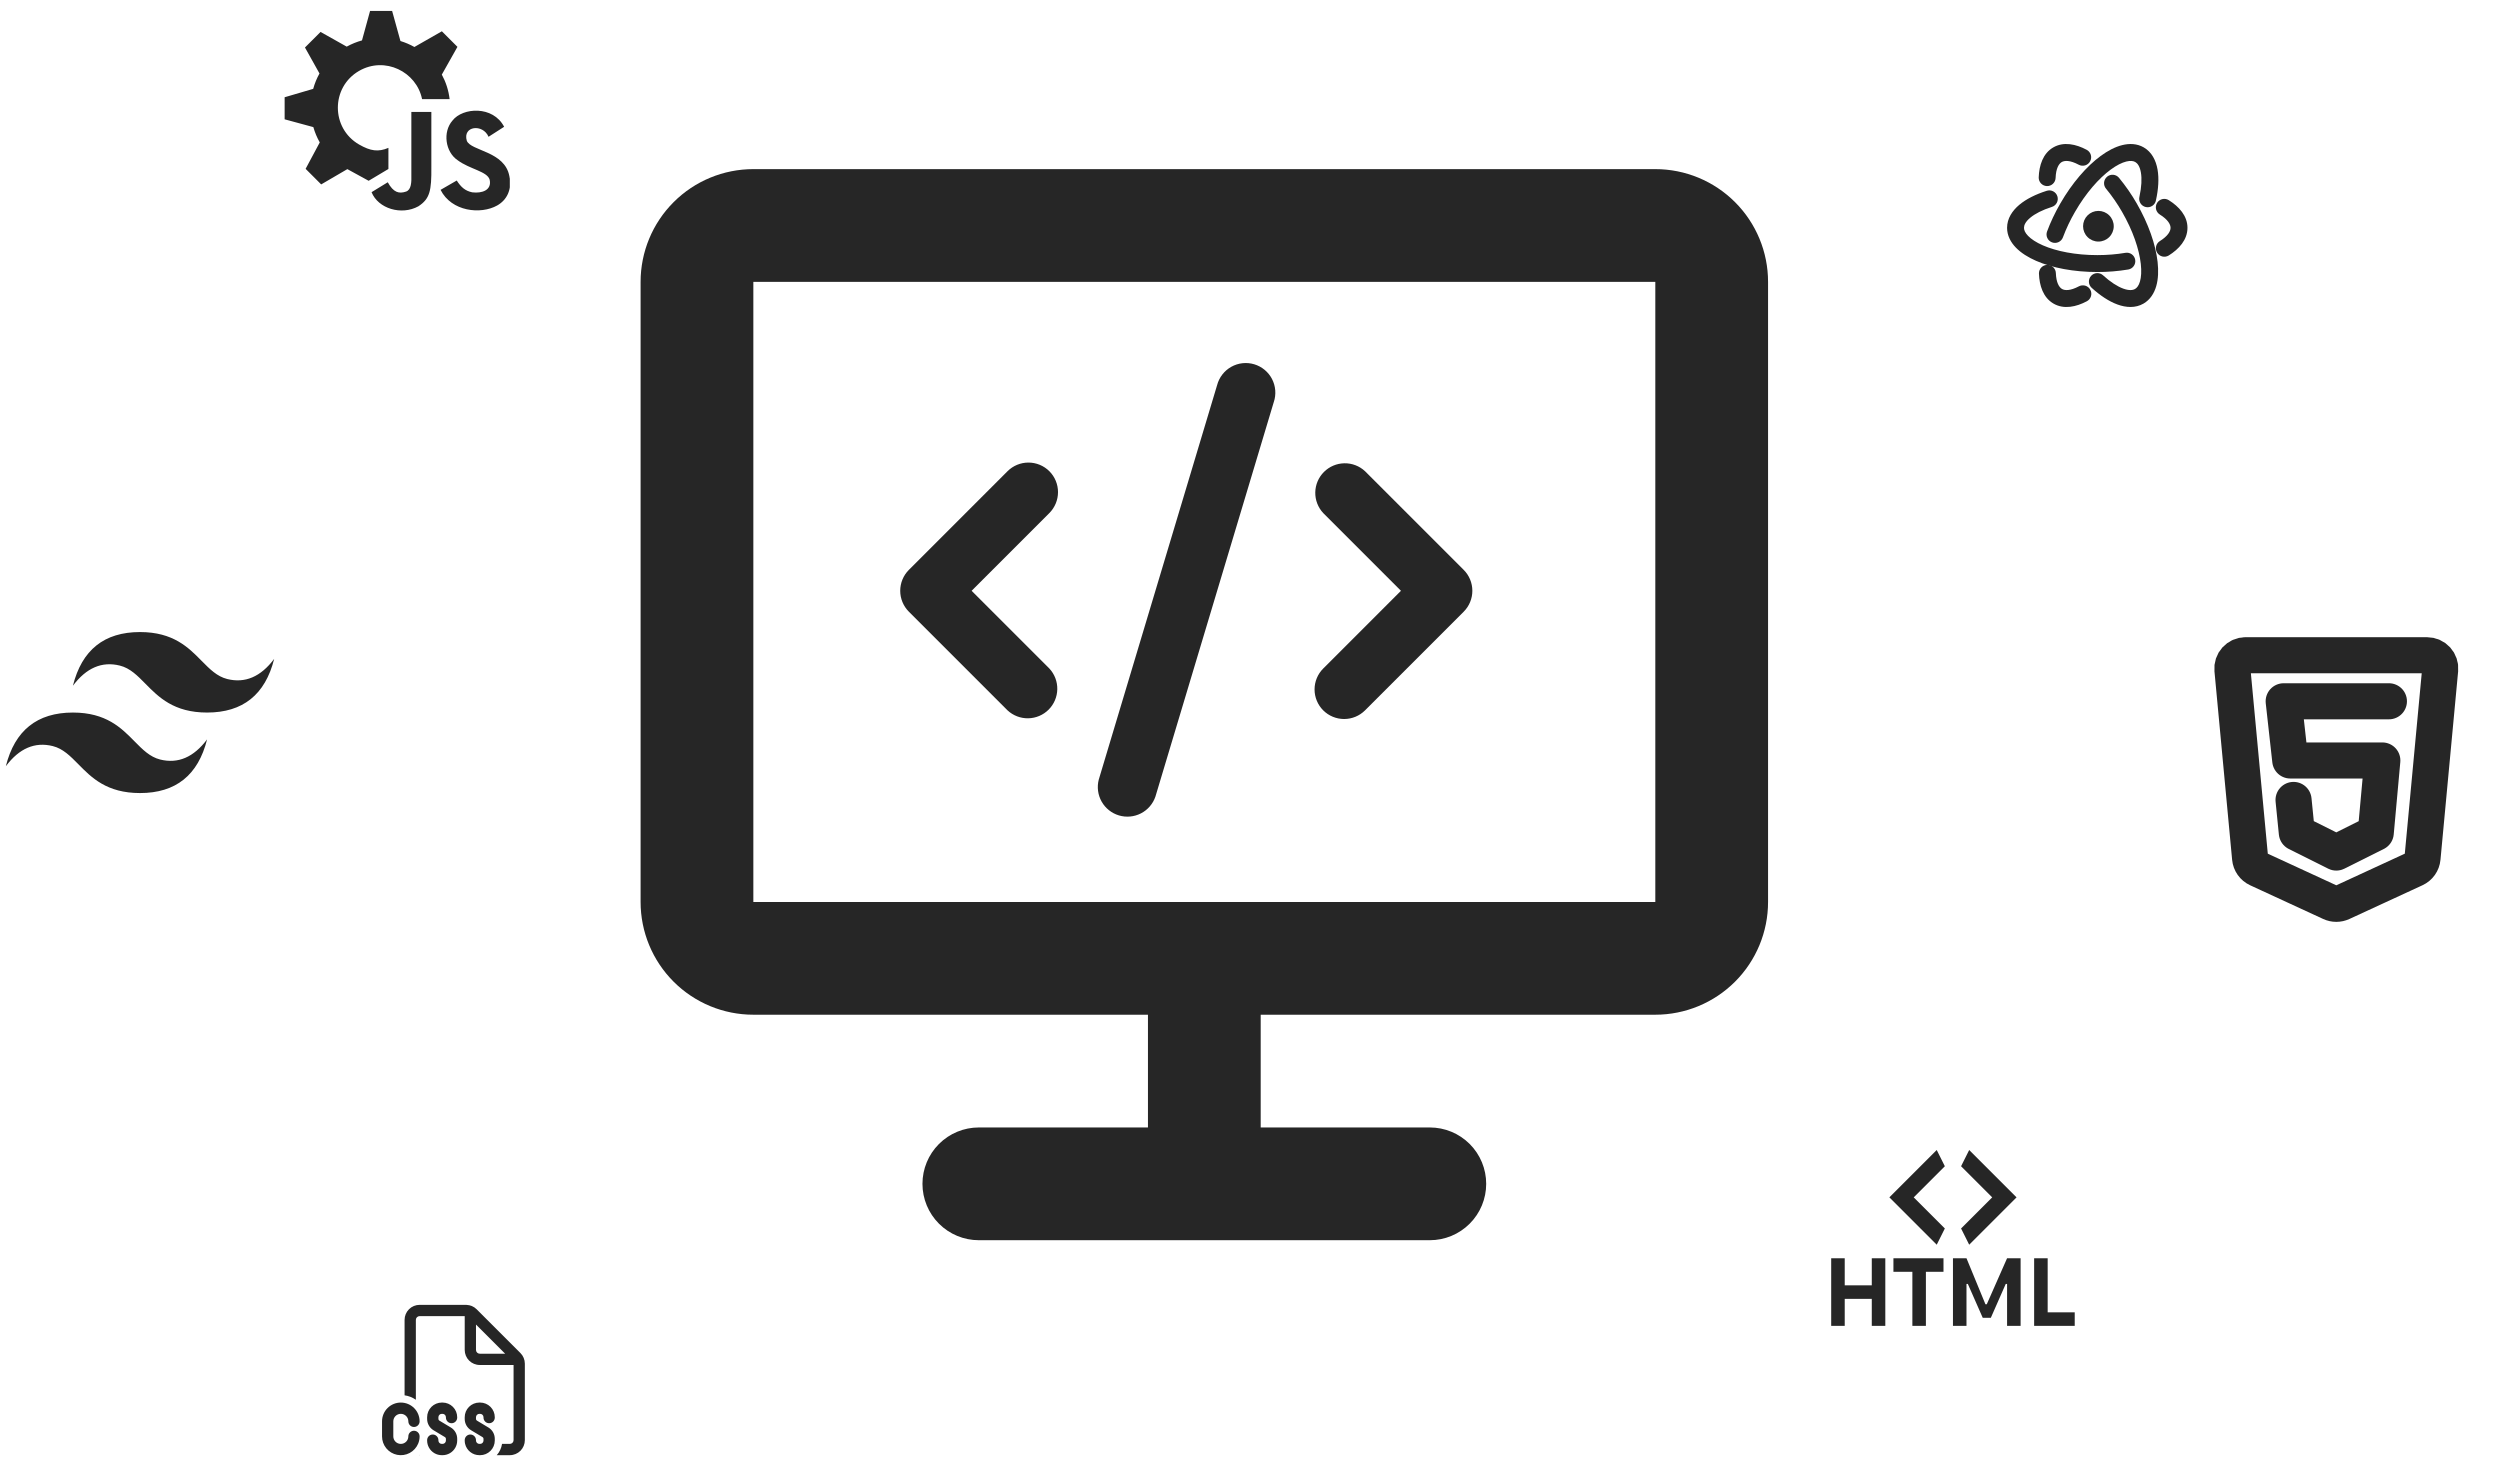<svg width="386" height="227" viewBox="0 0 386 227" fill="none" xmlns="http://www.w3.org/2000/svg">
<g clip-path="url(#clip0_12_1271)">
<path d="M318.336 25.019C317.899 25.271 317.439 25.966 317.385 27.484C317.37 27.827 317.219 28.151 316.966 28.385C316.714 28.618 316.379 28.742 316.035 28.73C315.691 28.718 315.366 28.571 315.13 28.32C314.894 28.069 314.767 27.735 314.776 27.391C314.842 25.532 315.43 23.682 317.03 22.757C318.635 21.831 320.538 22.253 322.185 23.13C322.49 23.293 322.719 23.57 322.819 23.902C322.92 24.233 322.885 24.591 322.722 24.897C322.559 25.202 322.282 25.431 321.95 25.532C321.619 25.633 321.261 25.598 320.956 25.435C319.61 24.716 318.774 24.768 318.336 25.019ZM325.335 27.28C325.468 27.171 325.62 27.088 325.784 27.038C325.948 26.988 326.12 26.97 326.291 26.986C326.461 27.002 326.627 27.052 326.779 27.132C326.93 27.212 327.064 27.322 327.174 27.454C328.194 28.691 329.108 30.012 329.907 31.402C331.717 34.539 332.833 37.752 333.134 40.447C333.284 41.793 333.239 43.074 332.925 44.173C332.607 45.278 331.99 46.279 330.956 46.876C329.705 47.599 328.258 47.498 326.937 47.015C325.61 46.531 324.244 45.617 322.942 44.428C322.69 44.194 322.541 43.87 322.527 43.526C322.513 43.182 322.635 42.847 322.867 42.593C323.099 42.339 323.422 42.186 323.765 42.169C324.109 42.151 324.445 42.27 324.702 42.5C325.851 43.548 326.928 44.233 327.83 44.561C328.739 44.892 329.31 44.813 329.651 44.615C329.936 44.449 330.225 44.113 330.413 43.454C330.605 42.785 330.666 41.87 330.539 40.738C330.286 38.477 329.32 35.608 327.644 32.708C326.918 31.446 326.088 30.247 325.163 29.123C325.054 28.991 324.972 28.839 324.921 28.675C324.871 28.511 324.853 28.339 324.869 28.168C324.886 27.997 324.935 27.832 325.015 27.68C325.096 27.529 325.205 27.394 325.337 27.285" fill="#262626"/>
<path d="M335.134 35.175C335.134 34.67 334.762 33.923 333.475 33.121C333.33 33.03 333.203 32.911 333.104 32.771C333.004 32.632 332.933 32.474 332.894 32.307C332.856 32.14 332.85 31.966 332.879 31.797C332.907 31.628 332.968 31.466 333.059 31.321C333.243 31.027 333.535 30.818 333.873 30.74C334.04 30.701 334.213 30.696 334.382 30.724C334.552 30.752 334.714 30.814 334.859 30.905C336.436 31.892 337.745 33.326 337.745 35.175C337.745 37.027 336.429 38.465 334.845 39.452C334.551 39.628 334.2 39.682 333.867 39.602C333.534 39.521 333.246 39.313 333.065 39.023C332.884 38.732 332.824 38.382 332.899 38.047C332.974 37.713 333.177 37.422 333.465 37.236C334.76 36.428 335.134 35.68 335.134 35.175ZM329.673 40.105C329.702 40.274 329.697 40.447 329.659 40.614C329.621 40.781 329.55 40.939 329.451 41.079C329.351 41.219 329.226 41.338 329.08 41.429C328.935 41.52 328.773 41.582 328.604 41.611C327.023 41.873 325.422 42.004 323.819 42C320.198 42 316.856 41.361 314.372 40.273C313.13 39.732 312.046 39.051 311.252 38.23C310.45 37.405 309.893 36.367 309.893 35.175C309.893 33.73 310.704 32.529 311.781 31.623C312.864 30.716 314.34 29.991 316.02 29.458C316.35 29.353 316.709 29.384 317.016 29.543C317.168 29.622 317.304 29.73 317.414 29.861C317.525 29.992 317.608 30.144 317.66 30.308C317.712 30.471 317.731 30.643 317.716 30.814C317.702 30.985 317.654 31.151 317.575 31.303C317.496 31.456 317.388 31.591 317.257 31.701C317.126 31.812 316.974 31.895 316.811 31.947C315.331 32.417 314.196 33.007 313.461 33.625C312.72 34.245 312.504 34.78 312.504 35.175C312.504 35.505 312.652 35.923 313.129 36.416C313.613 36.916 314.375 37.426 315.418 37.882C317.502 38.794 320.47 39.389 323.819 39.389C325.36 39.389 326.825 39.264 328.167 39.036C328.337 39.007 328.51 39.012 328.677 39.05C328.844 39.088 329.002 39.159 329.142 39.258C329.282 39.358 329.4 39.483 329.492 39.629C329.583 39.774 329.645 39.936 329.673 40.105Z" fill="#262626"/>
<path d="M318.374 44.617C318.809 44.869 319.643 44.919 320.983 44.208C321.135 44.127 321.3 44.077 321.471 44.061C321.642 44.044 321.814 44.062 321.978 44.112C322.142 44.162 322.295 44.244 322.427 44.353C322.559 44.462 322.669 44.597 322.749 44.748C322.83 44.9 322.88 45.065 322.896 45.236C322.912 45.407 322.895 45.579 322.845 45.743C322.795 45.907 322.713 46.059 322.603 46.192C322.494 46.324 322.36 46.434 322.209 46.514C320.565 47.386 318.668 47.802 317.068 46.88C315.463 45.952 314.875 44.094 314.814 42.228C314.807 41.885 314.936 41.554 315.172 41.305C315.409 41.056 315.733 40.911 316.076 40.899C316.418 40.888 316.752 41.012 317.004 41.244C317.256 41.477 317.407 41.799 317.423 42.141C317.476 43.664 317.935 44.364 318.374 44.617ZM316.835 37.422C316.51 37.301 316.247 37.057 316.103 36.742C315.958 36.428 315.945 36.068 316.065 35.744C316.591 34.325 317.279 32.859 318.12 31.404C319.93 28.267 322.155 25.694 324.338 24.086C325.427 23.283 326.559 22.683 327.668 22.406C328.784 22.127 329.961 22.16 330.993 22.757C332.246 23.48 332.88 24.782 333.124 26.169C333.369 27.56 333.259 29.2 332.88 30.922C332.849 31.095 332.784 31.26 332.688 31.407C332.591 31.555 332.467 31.681 332.32 31.779C332.174 31.877 332.01 31.944 331.837 31.977C331.664 32.009 331.486 32.007 331.315 31.969C331.143 31.931 330.98 31.86 330.837 31.758C330.694 31.655 330.573 31.526 330.481 31.376C330.389 31.226 330.328 31.058 330.303 30.884C330.277 30.71 330.287 30.533 330.331 30.363C330.664 28.845 330.719 27.567 330.552 26.62C330.385 25.67 330.03 25.215 329.689 25.019C329.403 24.853 328.967 24.771 328.302 24.939C327.626 25.108 326.804 25.513 325.887 26.189C324.056 27.536 322.054 29.809 320.381 32.71C319.649 33.969 319.024 35.288 318.513 36.653C318.392 36.977 318.148 37.24 317.833 37.385C317.519 37.529 317.159 37.542 316.835 37.422Z" fill="#262626"/>
<path d="M326.361 34.931C326.361 35.559 326.111 36.161 325.667 36.605C325.223 37.049 324.621 37.298 323.993 37.298C323.365 37.298 322.763 37.049 322.319 36.605C321.875 36.161 321.626 35.559 321.626 34.931C321.626 34.303 321.875 33.701 322.319 33.257C322.763 32.813 323.365 32.563 323.993 32.563C324.621 32.563 325.223 32.813 325.667 33.257C326.111 33.701 326.361 34.303 326.361 34.931Z" fill="#262626"/>
</g>
<path d="M78.715 222.938C78.869 222.938 79.016 222.877 79.125 222.768C79.234 222.66 79.295 222.512 79.295 222.358V210.753H74.073C73.457 210.753 72.867 210.508 72.431 210.073C71.996 209.638 71.752 209.047 71.752 208.432V203.209H64.788C64.635 203.209 64.487 203.27 64.378 203.379C64.269 203.488 64.208 203.636 64.208 203.79V216.123C63.69 215.76 63.093 215.525 62.467 215.436V203.79C62.467 203.174 62.712 202.584 63.147 202.148C63.582 201.713 64.173 201.469 64.788 201.469H71.951C71.984 201.469 72.015 201.473 72.046 201.477C72.069 201.48 72.092 201.483 72.115 201.485C72.364 201.502 72.61 201.55 72.839 201.645C72.905 201.673 72.969 201.71 73.032 201.746L73.09 201.78L73.144 201.807C73.177 201.822 73.208 201.839 73.238 201.858C73.329 201.92 73.41 201.993 73.492 202.067C73.506 202.079 73.52 202.091 73.534 202.102C73.554 202.116 73.573 202.132 73.591 202.149L80.356 208.912C80.791 209.347 81.036 209.938 81.036 210.553V222.358C81.036 222.974 80.791 223.564 80.356 223.999C79.921 224.435 79.33 224.679 78.715 224.679H76.7C77.133 224.189 77.416 223.585 77.515 222.938H78.715ZM77.993 209.012L73.492 204.51V208.432C73.492 208.586 73.553 208.733 73.662 208.842C73.771 208.951 73.919 209.012 74.073 209.012H77.993ZM71.812 222.938C72.047 223.936 72.945 224.679 74.015 224.679H74.131C74.428 224.679 74.722 224.621 74.997 224.507C75.271 224.393 75.521 224.226 75.731 224.016C75.941 223.806 76.108 223.557 76.221 223.282C76.335 223.008 76.394 222.713 76.394 222.416V222.145C76.394 221.794 76.303 221.449 76.13 221.144C75.957 220.839 75.708 220.584 75.407 220.404L73.633 219.338C73.59 219.313 73.555 219.276 73.53 219.233C73.505 219.189 73.492 219.14 73.492 219.09V218.818C73.492 218.68 73.547 218.547 73.645 218.449C73.743 218.351 73.876 218.296 74.015 218.296H74.131C74.269 218.296 74.402 218.351 74.5 218.449C74.598 218.547 74.653 218.68 74.653 218.818V218.876C74.653 219.107 74.745 219.329 74.908 219.492C75.071 219.655 75.292 219.747 75.523 219.747C75.754 219.747 75.975 219.655 76.139 219.492C76.302 219.329 76.394 219.107 76.394 218.876V218.818C76.394 218.218 76.155 217.643 75.731 217.218C75.306 216.794 74.731 216.555 74.131 216.555H74.015C73.414 216.555 72.839 216.794 72.414 217.218C71.99 217.643 71.752 218.218 71.752 218.818V219.09C71.752 219.803 72.125 220.464 72.738 220.831L74.513 221.896C74.555 221.922 74.591 221.958 74.615 222.002C74.64 222.045 74.653 222.095 74.653 222.145V222.416C74.653 222.555 74.598 222.687 74.5 222.785C74.402 222.883 74.269 222.938 74.131 222.938H74.015C73.876 222.938 73.743 222.883 73.645 222.785C73.547 222.687 73.492 222.555 73.492 222.416V222.358C73.492 222.127 73.401 221.906 73.237 221.743C73.074 221.579 72.853 221.488 72.622 221.488C72.391 221.488 72.17 221.579 72.007 221.743C71.843 221.906 71.752 222.127 71.752 222.358V222.416C71.752 222.596 71.772 222.77 71.812 222.938ZM64.73 224.679L64.788 224.621V224.679H64.73ZM66.236 223.519C66.047 223.182 65.948 222.802 65.949 222.416V222.358C65.949 222.127 66.041 221.906 66.204 221.743C66.367 221.579 66.588 221.488 66.819 221.488C67.05 221.488 67.272 221.579 67.435 221.743C67.598 221.906 67.69 222.127 67.69 222.358V222.416C67.69 222.704 67.923 222.938 68.212 222.938H68.328C68.466 222.938 68.599 222.883 68.697 222.785C68.795 222.687 68.85 222.555 68.85 222.416V222.145C68.85 222.095 68.837 222.045 68.813 222.002C68.788 221.958 68.753 221.922 68.71 221.896L66.934 220.831C66.634 220.65 66.385 220.395 66.212 220.09C66.04 219.785 65.949 219.441 65.949 219.09V218.818C65.949 218.521 66.007 218.227 66.121 217.952C66.235 217.678 66.402 217.428 66.612 217.218C66.822 217.008 67.071 216.841 67.346 216.728C67.621 216.614 67.915 216.555 68.212 216.555H68.328C68.928 216.555 69.504 216.794 69.928 217.218C70.353 217.643 70.591 218.218 70.591 218.818V218.876C70.591 219.107 70.499 219.329 70.336 219.492C70.173 219.655 69.951 219.747 69.721 219.747C69.49 219.747 69.268 219.655 69.105 219.492C68.942 219.329 68.85 219.107 68.85 218.876V218.818C68.85 218.68 68.795 218.547 68.697 218.449C68.599 218.351 68.466 218.296 68.328 218.296H68.212C68.073 218.296 67.941 218.351 67.843 218.449C67.745 218.547 67.69 218.68 67.69 218.818V219.09C67.69 219.14 67.703 219.189 67.727 219.233C67.752 219.276 67.787 219.313 67.83 219.338L69.606 220.404C70.217 220.77 70.591 221.432 70.591 222.145V222.416C70.591 222.802 70.492 223.181 70.304 223.519C70.108 223.87 69.821 224.164 69.474 224.368C69.126 224.572 68.731 224.679 68.328 224.679H68.212C67.809 224.679 67.413 224.572 67.066 224.368C66.719 224.164 66.432 223.87 66.236 223.519ZM64.566 222.894C64.71 222.551 64.788 222.174 64.788 221.778C64.788 221.547 64.697 221.326 64.533 221.162C64.37 220.999 64.149 220.907 63.918 220.907C63.687 220.907 63.466 220.999 63.303 221.162C63.139 221.326 63.048 221.547 63.048 221.778C63.048 222.086 62.925 222.381 62.708 222.598C62.49 222.816 62.195 222.938 61.887 222.938C61.579 222.938 61.284 222.816 61.066 222.598C60.849 222.381 60.727 222.086 60.727 221.778V219.457C60.727 219.149 60.849 218.854 61.066 218.636C61.284 218.418 61.579 218.296 61.887 218.296C62.195 218.296 62.49 218.418 62.708 218.636C62.925 218.854 63.048 219.149 63.048 219.457C63.048 219.688 63.139 219.909 63.303 220.072C63.466 220.235 63.687 220.327 63.918 220.327C64.149 220.327 64.37 220.235 64.533 220.072C64.697 219.909 64.788 219.688 64.788 219.457C64.788 218.687 64.483 217.949 63.939 217.405C63.395 216.861 62.657 216.555 61.887 216.555C61.118 216.555 60.38 216.861 59.836 217.405C59.291 217.949 58.986 218.687 58.986 219.457V221.778C58.985 222.449 59.218 223.099 59.643 223.618C60.068 224.137 60.66 224.493 61.318 224.624C61.976 224.756 62.659 224.655 63.251 224.34C63.843 224.025 64.308 223.514 64.566 222.894Z" fill="#262626"/>
<g clip-path="url(#clip1_12_1271)">
<path d="M21.617 97.589C16.091 97.589 12.639 100.352 11.259 105.875C13.33 103.113 15.747 102.077 18.509 102.768C20.085 103.161 21.211 104.305 22.457 105.571C24.491 107.634 26.839 110.018 31.974 110.018C37.498 110.018 40.95 107.256 42.332 101.732C40.261 104.495 37.843 105.531 35.082 104.84C33.505 104.446 32.38 103.302 31.13 102.037C29.102 99.974 26.752 97.589 21.617 97.589ZM11.259 110.018C5.734 110.018 2.282 112.781 0.901 118.305C2.973 115.542 5.389 114.506 8.152 115.197C9.727 115.591 10.853 116.734 12.101 118C14.131 120.063 16.481 122.448 21.617 122.448C27.14 122.448 30.592 119.685 31.974 114.162C29.903 116.924 27.485 117.96 24.724 117.269C23.147 116.875 22.022 115.732 20.772 114.466C18.744 112.403 16.394 110.018 11.259 110.018Z" fill="#262626"/>
</g>
<path d="M374.741 101.169H346.706C346.424 101.169 346.144 101.228 345.886 101.343C345.627 101.457 345.395 101.624 345.205 101.833C345.015 102.042 344.87 102.288 344.78 102.557C344.691 102.825 344.658 103.109 344.685 103.39L347.414 132.499C347.447 132.854 347.573 133.193 347.778 133.483C347.984 133.774 348.262 134.005 348.585 134.155L359.873 139.364C360.14 139.487 360.43 139.551 360.724 139.551C361.018 139.551 361.308 139.487 361.575 139.364L372.863 134.155C373.186 134.006 373.464 133.774 373.67 133.484C373.876 133.193 374.002 132.854 374.035 132.499L376.763 103.39C376.79 103.109 376.757 102.825 376.667 102.557C376.578 102.288 376.433 102.042 376.243 101.833C376.053 101.624 375.821 101.457 375.562 101.343C375.304 101.228 375.024 101.169 374.741 101.169Z" stroke="#262626" stroke-width="5.571"/>
<path d="M368.848 108.278H352.6L353.616 117.417H367.832L366.817 128.587L360.724 131.633L354.631 128.587L354.123 123.51" stroke="#262626" stroke-width="5.571" stroke-linecap="round" stroke-linejoin="round"/>
<path d="M289.003 204.718V200.54H284.825V204.718H282.736V194.273H284.825V198.451H289.003V194.273H291.092V204.718H289.003ZM295.27 204.718V196.362H292.345V194.273H300.075V196.362H297.359V204.718H295.27ZM301.537 204.718V194.273H303.626L306.55 201.375H306.759L309.893 194.273H311.982V204.718H309.893V198.242H309.684L307.386 203.464H306.133L303.835 198.242H303.626V204.718H301.537ZM320.337 204.718H314.071V194.273H316.16V202.629H320.337V204.718ZM300.283 180.068L295.479 184.873L300.283 189.677L299.03 192.184L291.719 184.873L299.03 177.561L300.283 180.068ZM302.79 189.677L307.595 184.873L302.79 180.068L304.044 177.561L311.355 184.873L304.044 192.184L302.79 189.677Z" fill="#262626"/>
<g clip-path="url(#clip2_12_1271)">
<path d="M53.632 26.112L49.591 28.473L47.187 26.068L49.371 21.987C48.947 21.243 48.615 20.45 48.38 19.625L43.948 18.421V15.015L48.357 13.72C48.583 12.898 48.907 12.099 49.329 11.344L47.087 7.335L49.491 4.93L53.532 7.2C54.303 6.776 55.094 6.458 55.891 6.239L57.138 1.691H60.544L61.828 6.334C62.576 6.563 63.298 6.872 63.982 7.255L68.225 4.83L70.629 7.234L68.217 11.518C68.836 12.656 69.257 13.929 69.423 15.307H65.168C64.311 11.065 59.413 8.656 55.442 10.946C51.074 13.464 51.074 19.794 55.442 22.312C57.21 23.331 58.413 23.495 59.972 22.829V26.091L56.92 27.913C56.92 27.913 54.433 26.543 53.631 26.112M62.691 29.581C61.597 29.951 60.75 29.729 59.87 28.141L57.37 29.672C58.383 32.206 61.977 33.304 64.604 31.85C66.367 30.683 66.638 29.484 66.6 25.755V17.283H63.513V26.995C63.548 28.146 63.501 29.308 62.691 29.581M76.765 31.726C78.236 30.897 79.083 29.291 78.651 27.223C77.955 23.327 72.698 23.327 72.075 21.735C71.39 19.436 74.554 19.073 75.432 21.12L77.838 19.576C76.116 16.266 71.434 16.593 69.871 18.606C68.316 20.372 68.759 23.462 70.653 24.733C72.518 26.133 75.258 26.451 75.607 27.761C75.948 29.364 74.429 29.881 72.92 29.698C71.808 29.466 71.189 28.901 70.52 27.873L68.024 29.313C69.707 32.673 74.231 33.154 76.765 31.726" fill="#262626"/>
</g>
<path d="M98.908 43.52C98.908 38.903 100.742 34.475 104.007 31.211C107.271 27.946 111.699 26.112 116.316 26.112H255.58C260.197 26.112 264.624 27.946 267.889 31.211C271.154 34.475 272.988 38.903 272.988 43.52V139.264C272.988 143.881 271.154 148.309 267.889 151.573C264.624 154.838 260.197 156.672 255.58 156.672H194.652V174.08H220.764C223.072 174.08 225.286 174.997 226.918 176.629C228.551 178.261 229.468 180.475 229.468 182.784C229.468 185.092 228.551 187.306 226.918 188.938C225.286 190.571 223.072 191.488 220.764 191.488H151.132C148.823 191.488 146.61 190.571 144.977 188.938C143.345 187.306 142.428 185.092 142.428 182.784C142.428 180.475 143.345 178.261 144.977 176.629C146.61 174.997 148.823 174.08 151.132 174.08H177.244V156.672H116.316C111.699 156.672 107.271 154.838 104.007 151.573C100.742 148.309 98.908 143.881 98.908 139.264V43.52ZM255.58 139.264V43.52H116.316V139.264H255.58Z" fill="#262626"/>
<path fill-rule="evenodd" clip-rule="evenodd" d="M196.676 62.07C196.87 61.489 196.946 60.876 196.898 60.266C196.85 59.656 196.681 59.062 196.399 58.518C196.117 57.975 195.729 57.494 195.258 57.103C194.787 56.713 194.242 56.421 193.656 56.245C193.07 56.069 192.454 56.013 191.846 56.079C191.238 56.146 190.649 56.334 190.115 56.632C189.58 56.93 189.111 57.333 188.736 57.816C188.36 58.299 188.085 58.853 187.927 59.444L169.649 120.372C169.351 121.517 169.509 122.733 170.089 123.763C170.67 124.794 171.627 125.56 172.76 125.899C173.894 126.239 175.115 126.125 176.166 125.583C177.217 125.041 178.018 124.112 178.398 122.992L196.676 62.064V62.07ZM162.021 72.757C162.876 73.614 163.357 74.775 163.357 75.986C163.357 77.197 162.876 78.358 162.021 79.215L150.018 91.218L162.021 103.221C162.828 104.087 163.267 105.233 163.246 106.416C163.225 107.6 162.746 108.73 161.909 109.567C161.071 110.404 159.942 110.884 158.758 110.905C157.574 110.926 156.429 110.486 155.562 109.679L140.33 94.447C139.475 93.59 138.994 92.429 138.994 91.218C138.994 90.007 139.475 88.845 140.33 87.989L155.562 72.757C156.419 71.901 157.581 71.42 158.791 71.42C160.002 71.42 161.164 71.901 162.021 72.757ZM204.305 109.679C203.449 108.822 202.968 107.661 202.968 106.45C202.968 105.239 203.449 104.077 204.305 103.221L216.307 91.218L204.305 79.215C203.497 78.349 203.058 77.203 203.079 76.019C203.1 74.835 203.579 73.706 204.417 72.869C205.254 72.031 206.383 71.552 207.567 71.531C208.751 71.51 209.897 71.95 210.763 72.757L225.995 87.989C226.851 88.845 227.331 90.007 227.331 91.218C227.331 92.429 226.851 93.59 225.995 94.447L210.763 109.679C209.906 110.535 208.745 111.015 207.534 111.015C206.323 111.015 205.161 110.535 204.305 109.679Z" fill="#262626"/>
<defs>
<clipPath id="clip0_12_1271">
<rect width="27.853" height="27.853" fill="white" transform="translate(309.893 20.89)"/>
</clipPath>
<clipPath id="clip1_12_1271">
<rect width="41.779" height="41.779" fill="white" transform="translate(0.727 89.129)"/>
</clipPath>
<clipPath id="clip2_12_1271">
<rect width="34.816" height="34.816" fill="white" transform="translate(43.899)"/>
</clipPath>
</defs>
</svg>

